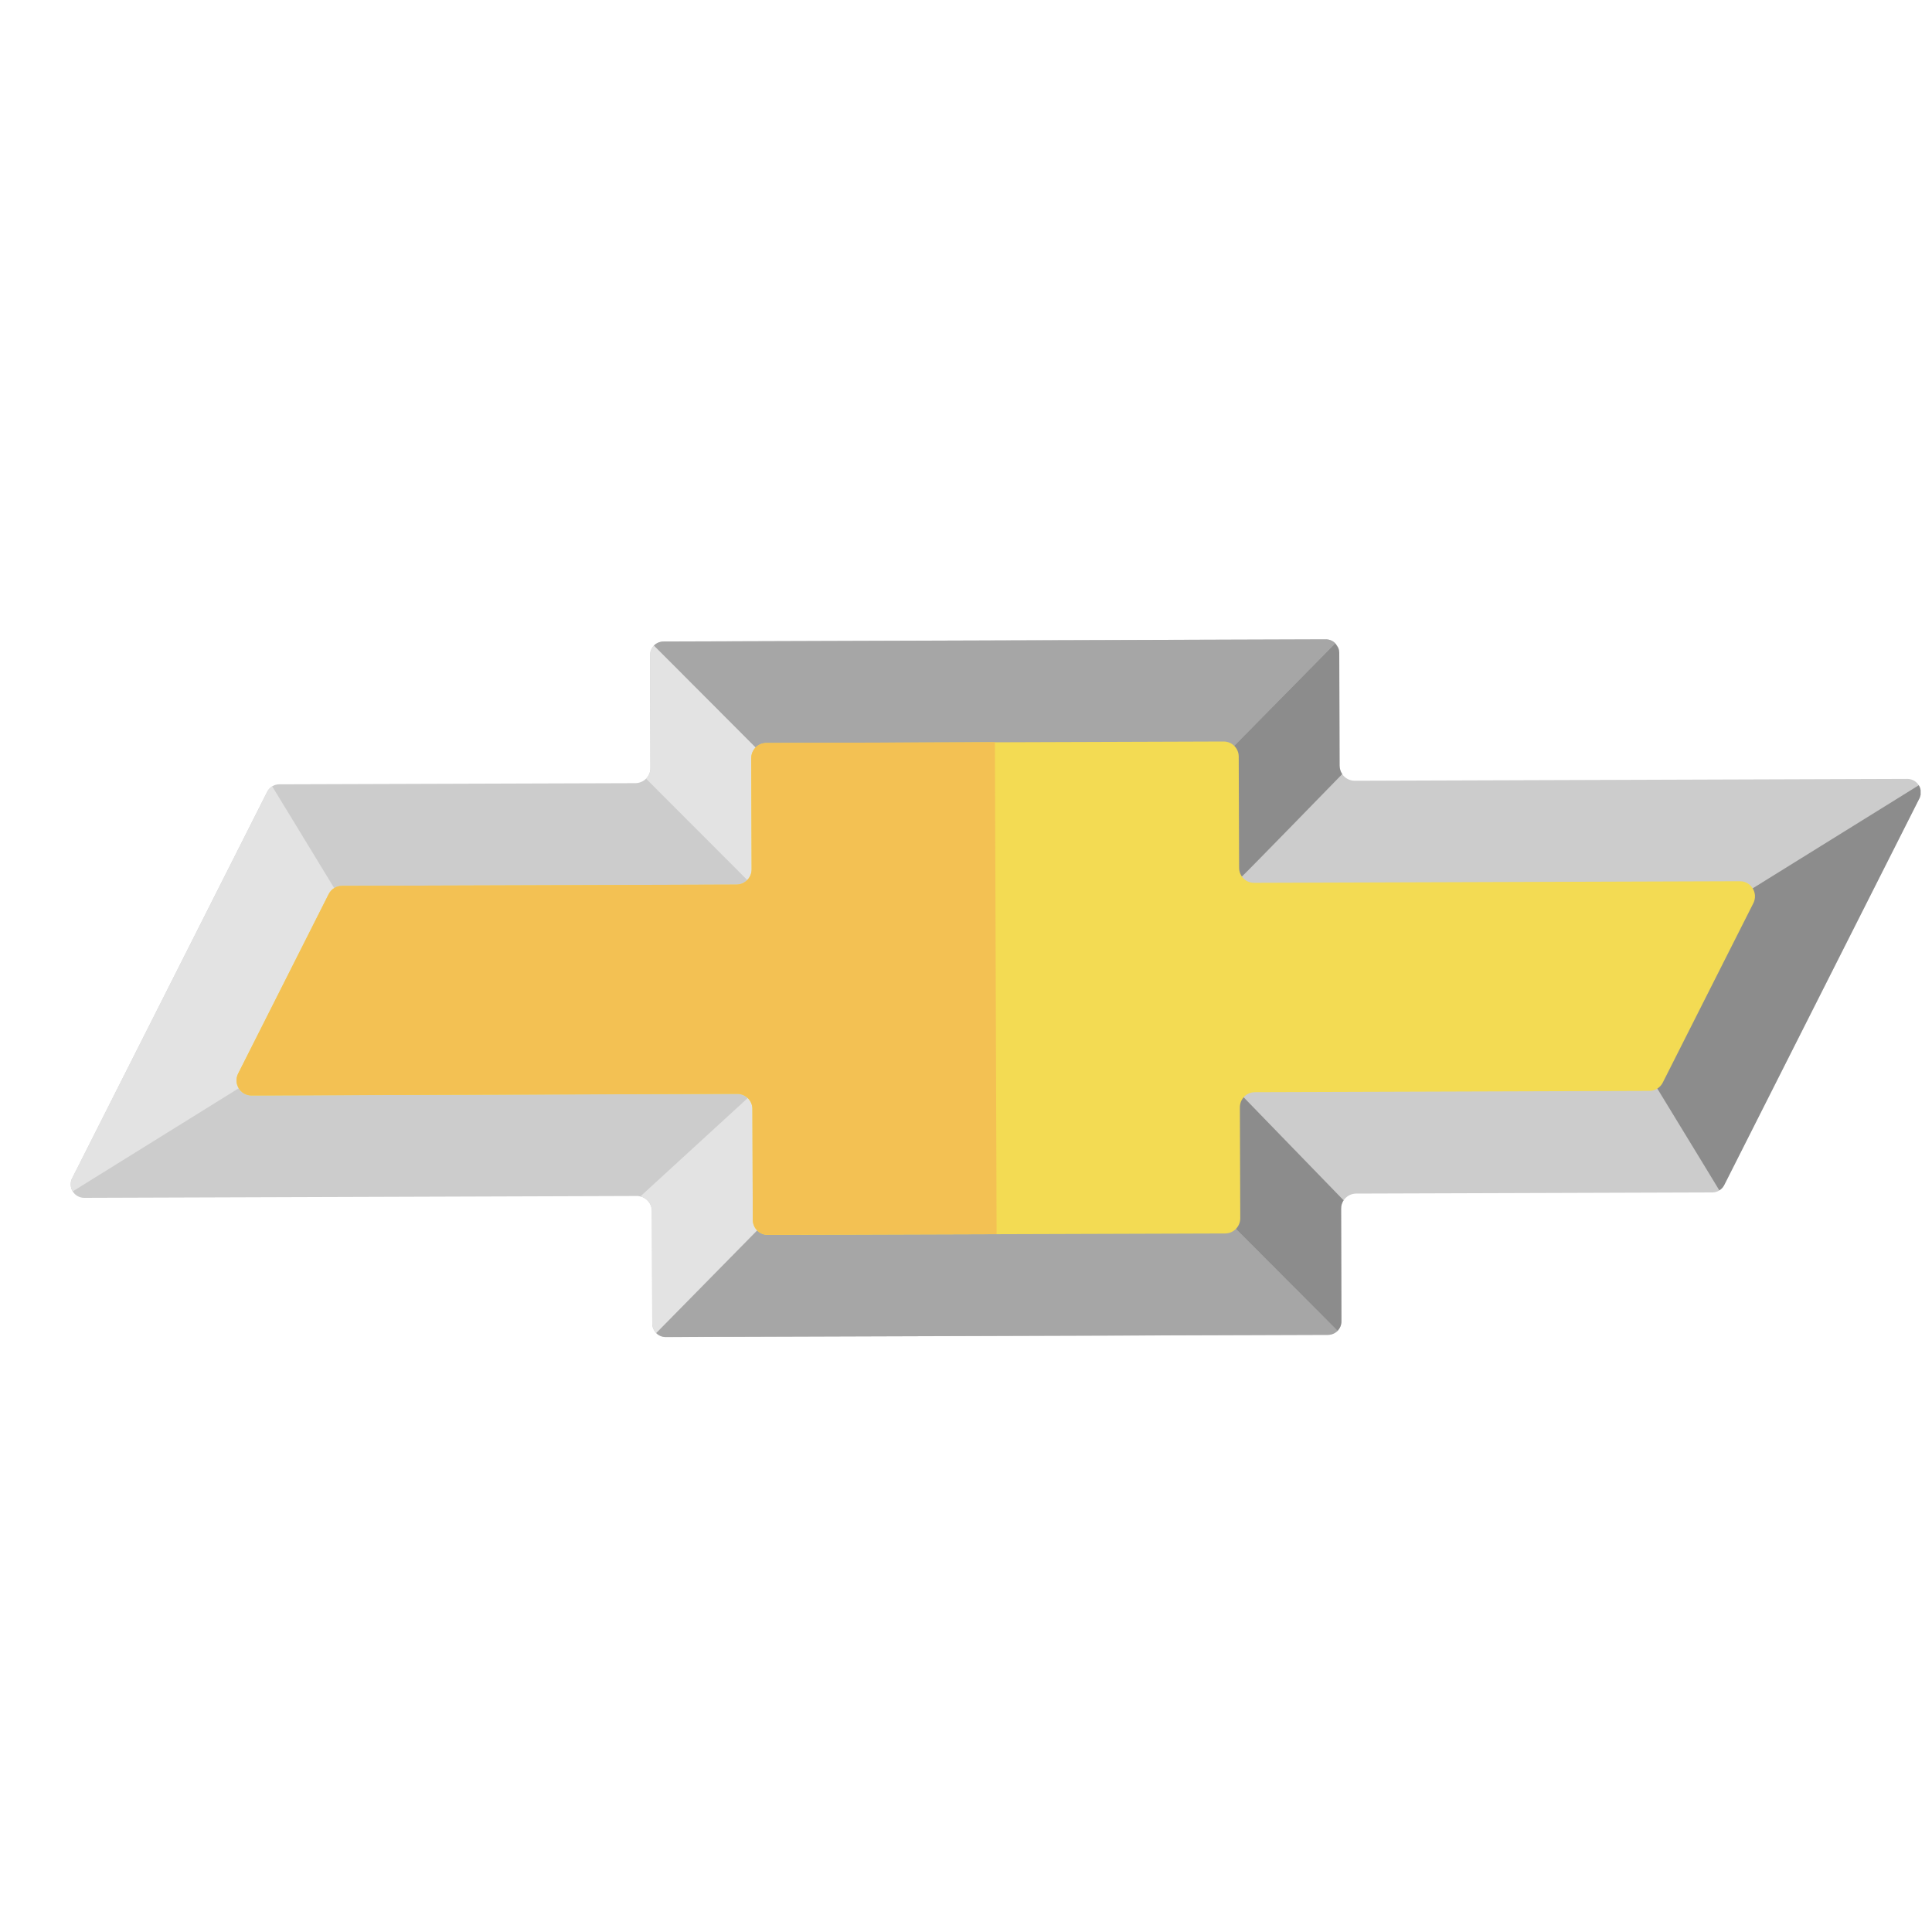 <svg width="25" height="25" viewBox="0 0 25 25" fill="none" xmlns="http://www.w3.org/2000/svg">
<g clip-path="url(#clip0)">
<path d="M24.855 10.254C24.855 10.277 24.851 10.301 24.842 10.322L24.834 10.338L22.31 15.338C22.302 15.353 22.292 15.367 22.28 15.378C22.27 15.388 22.26 15.396 22.248 15.404C22.222 15.421 22.19 15.43 22.157 15.43L17.547 15.445C17.48 15.446 17.421 15.48 17.386 15.533C17.365 15.564 17.353 15.602 17.354 15.642L17.358 17.097C17.358 17.146 17.339 17.189 17.308 17.221C17.276 17.253 17.233 17.273 17.185 17.273L8.615 17.302C8.567 17.302 8.523 17.282 8.492 17.251C8.46 17.219 8.44 17.175 8.44 17.127L8.435 15.671C8.435 15.579 8.372 15.503 8.287 15.482C8.272 15.478 8.256 15.476 8.24 15.476L1.09 15.5C1.027 15.5 0.972 15.467 0.941 15.417C0.924 15.391 0.915 15.359 0.915 15.326C0.915 15.302 0.919 15.279 0.928 15.258L0.936 15.242L3.46 10.241C3.468 10.226 3.479 10.213 3.49 10.201C3.5 10.191 3.51 10.183 3.522 10.175C3.548 10.159 3.58 10.149 3.613 10.149L8.223 10.134C8.276 10.133 8.325 10.111 8.36 10.076C8.395 10.041 8.417 9.992 8.416 9.937L8.412 8.477C8.412 8.429 8.431 8.385 8.462 8.353C8.494 8.321 8.538 8.302 8.585 8.302L17.155 8.273C17.203 8.273 17.247 8.292 17.278 8.324C17.295 8.341 17.308 8.361 17.317 8.384C17.325 8.404 17.33 8.425 17.33 8.448L17.335 9.908C17.335 9.948 17.347 9.986 17.368 10.017L17.368 10.017C17.403 10.069 17.463 10.103 17.53 10.103L24.68 10.079C24.729 10.079 24.772 10.098 24.804 10.13C24.814 10.14 24.822 10.15 24.829 10.162C24.846 10.188 24.855 10.22 24.855 10.254Z" fill="#CCCCCC"/>
<path d="M9.736 14.153L9.799 15.922L8.737 17.001L8.492 17.25C8.46 17.218 8.441 17.175 8.44 17.126L8.436 15.671C8.435 15.579 8.372 15.502 8.287 15.481L9.736 14.153Z" fill="#E3E3E3"/>
<path d="M9.778 9.672L9.727 11.445L8.36 10.076C8.395 10.04 8.417 9.991 8.417 9.937L8.412 8.477C8.412 8.429 8.431 8.385 8.462 8.353L8.709 8.6L9.778 9.672Z" fill="#E3E3E3"/>
<path d="M17.278 8.324L17.033 8.573L15.972 9.651L9.778 9.672L8.709 8.6L8.462 8.353C8.494 8.321 8.538 8.302 8.585 8.301L17.155 8.273C17.203 8.273 17.247 8.292 17.278 8.324Z" fill="#A6A6A6"/>
<path d="M17.308 17.221C17.276 17.253 17.233 17.272 17.185 17.273L8.615 17.301C8.567 17.301 8.523 17.282 8.492 17.25L8.737 17.001L9.798 15.922L15.992 15.902L17.061 16.974L17.308 17.221Z" fill="#A6A6A6"/>
<path d="M4.354 11.54L3.089 14.082L1.238 15.232L1.236 15.233L0.942 15.416L0.941 15.417C0.924 15.39 0.915 15.359 0.915 15.325C0.915 15.301 0.919 15.278 0.928 15.257L0.936 15.241L3.46 10.241C3.468 10.226 3.479 10.212 3.49 10.2C3.499 10.191 3.51 10.182 3.522 10.175L3.704 10.473L4.354 11.54Z" fill="#E3E3E3"/>
<path d="M24.855 10.253C24.855 10.277 24.85 10.3 24.842 10.321L24.834 10.337L22.31 15.337C22.302 15.352 22.292 15.366 22.28 15.378C22.27 15.387 22.26 15.396 22.248 15.403L22.067 15.105L21.406 14.021L22.68 11.495L24.533 10.345L24.829 10.161C24.846 10.188 24.855 10.219 24.855 10.253Z" fill="#8C8C8C"/>
<path d="M17.368 10.016L17.368 10.017C17.368 10.017 16.079 11.342 16.07 11.342C16.066 11.337 15.977 11.395 15.977 11.395L15.971 9.651L17.278 8.324C17.278 8.324 17.293 8.347 17.317 8.384C17.325 8.403 17.329 8.425 17.33 8.447L17.334 9.907C17.335 9.948 17.347 9.986 17.368 10.016Z" fill="#8C8C8C"/>
<path d="M17.386 15.532C17.365 15.564 17.353 15.601 17.354 15.642L17.358 17.097C17.358 17.146 17.339 17.189 17.308 17.221L15.992 15.902L15.987 14.199L16.093 14.199L17.386 15.532Z" fill="#8C8C8C"/>
<path d="M22.688 11.688L21.516 14.009C21.483 14.074 21.417 14.116 21.343 14.116L16.238 14.133C16.13 14.133 16.044 14.221 16.044 14.329L16.049 15.764C16.049 15.872 15.962 15.96 15.855 15.961L9.936 15.98C9.829 15.981 9.741 15.893 9.741 15.785L9.736 14.35C9.736 14.242 9.648 14.155 9.541 14.155L3.256 14.176C3.11 14.177 3.016 14.022 3.082 13.892L4.253 11.57C4.286 11.505 4.353 11.464 4.426 11.463L9.532 11.447C9.64 11.446 9.726 11.358 9.726 11.25L9.721 9.811C9.721 9.703 9.808 9.615 9.915 9.615L15.834 9.595C15.941 9.595 16.029 9.682 16.029 9.79L16.034 11.229C16.034 11.337 16.121 11.425 16.229 11.424L22.514 11.403C22.66 11.403 22.754 11.557 22.688 11.688Z" fill="#F3DB53"/>
<path d="M12.874 9.604L12.896 15.97L9.936 15.979C9.829 15.98 9.741 15.892 9.741 15.784L9.736 14.349C9.736 14.241 9.648 14.154 9.541 14.154L3.256 14.175C3.11 14.176 3.016 14.021 3.082 13.891L4.253 11.57C4.286 11.504 4.353 11.463 4.426 11.463L9.532 11.446C9.64 11.445 9.726 11.357 9.726 11.249L9.721 9.81C9.721 9.702 9.808 9.614 9.915 9.614L12.874 9.604Z" fill="#F3C153"/>
</g>
<defs>
<clipPath id="clip0">
<rect width="23.957" height="24" transform="matrix(1 -0.003 0.003 1 0.867 0.827)" fill="white"/>
</clipPath>
</defs>
</svg>
